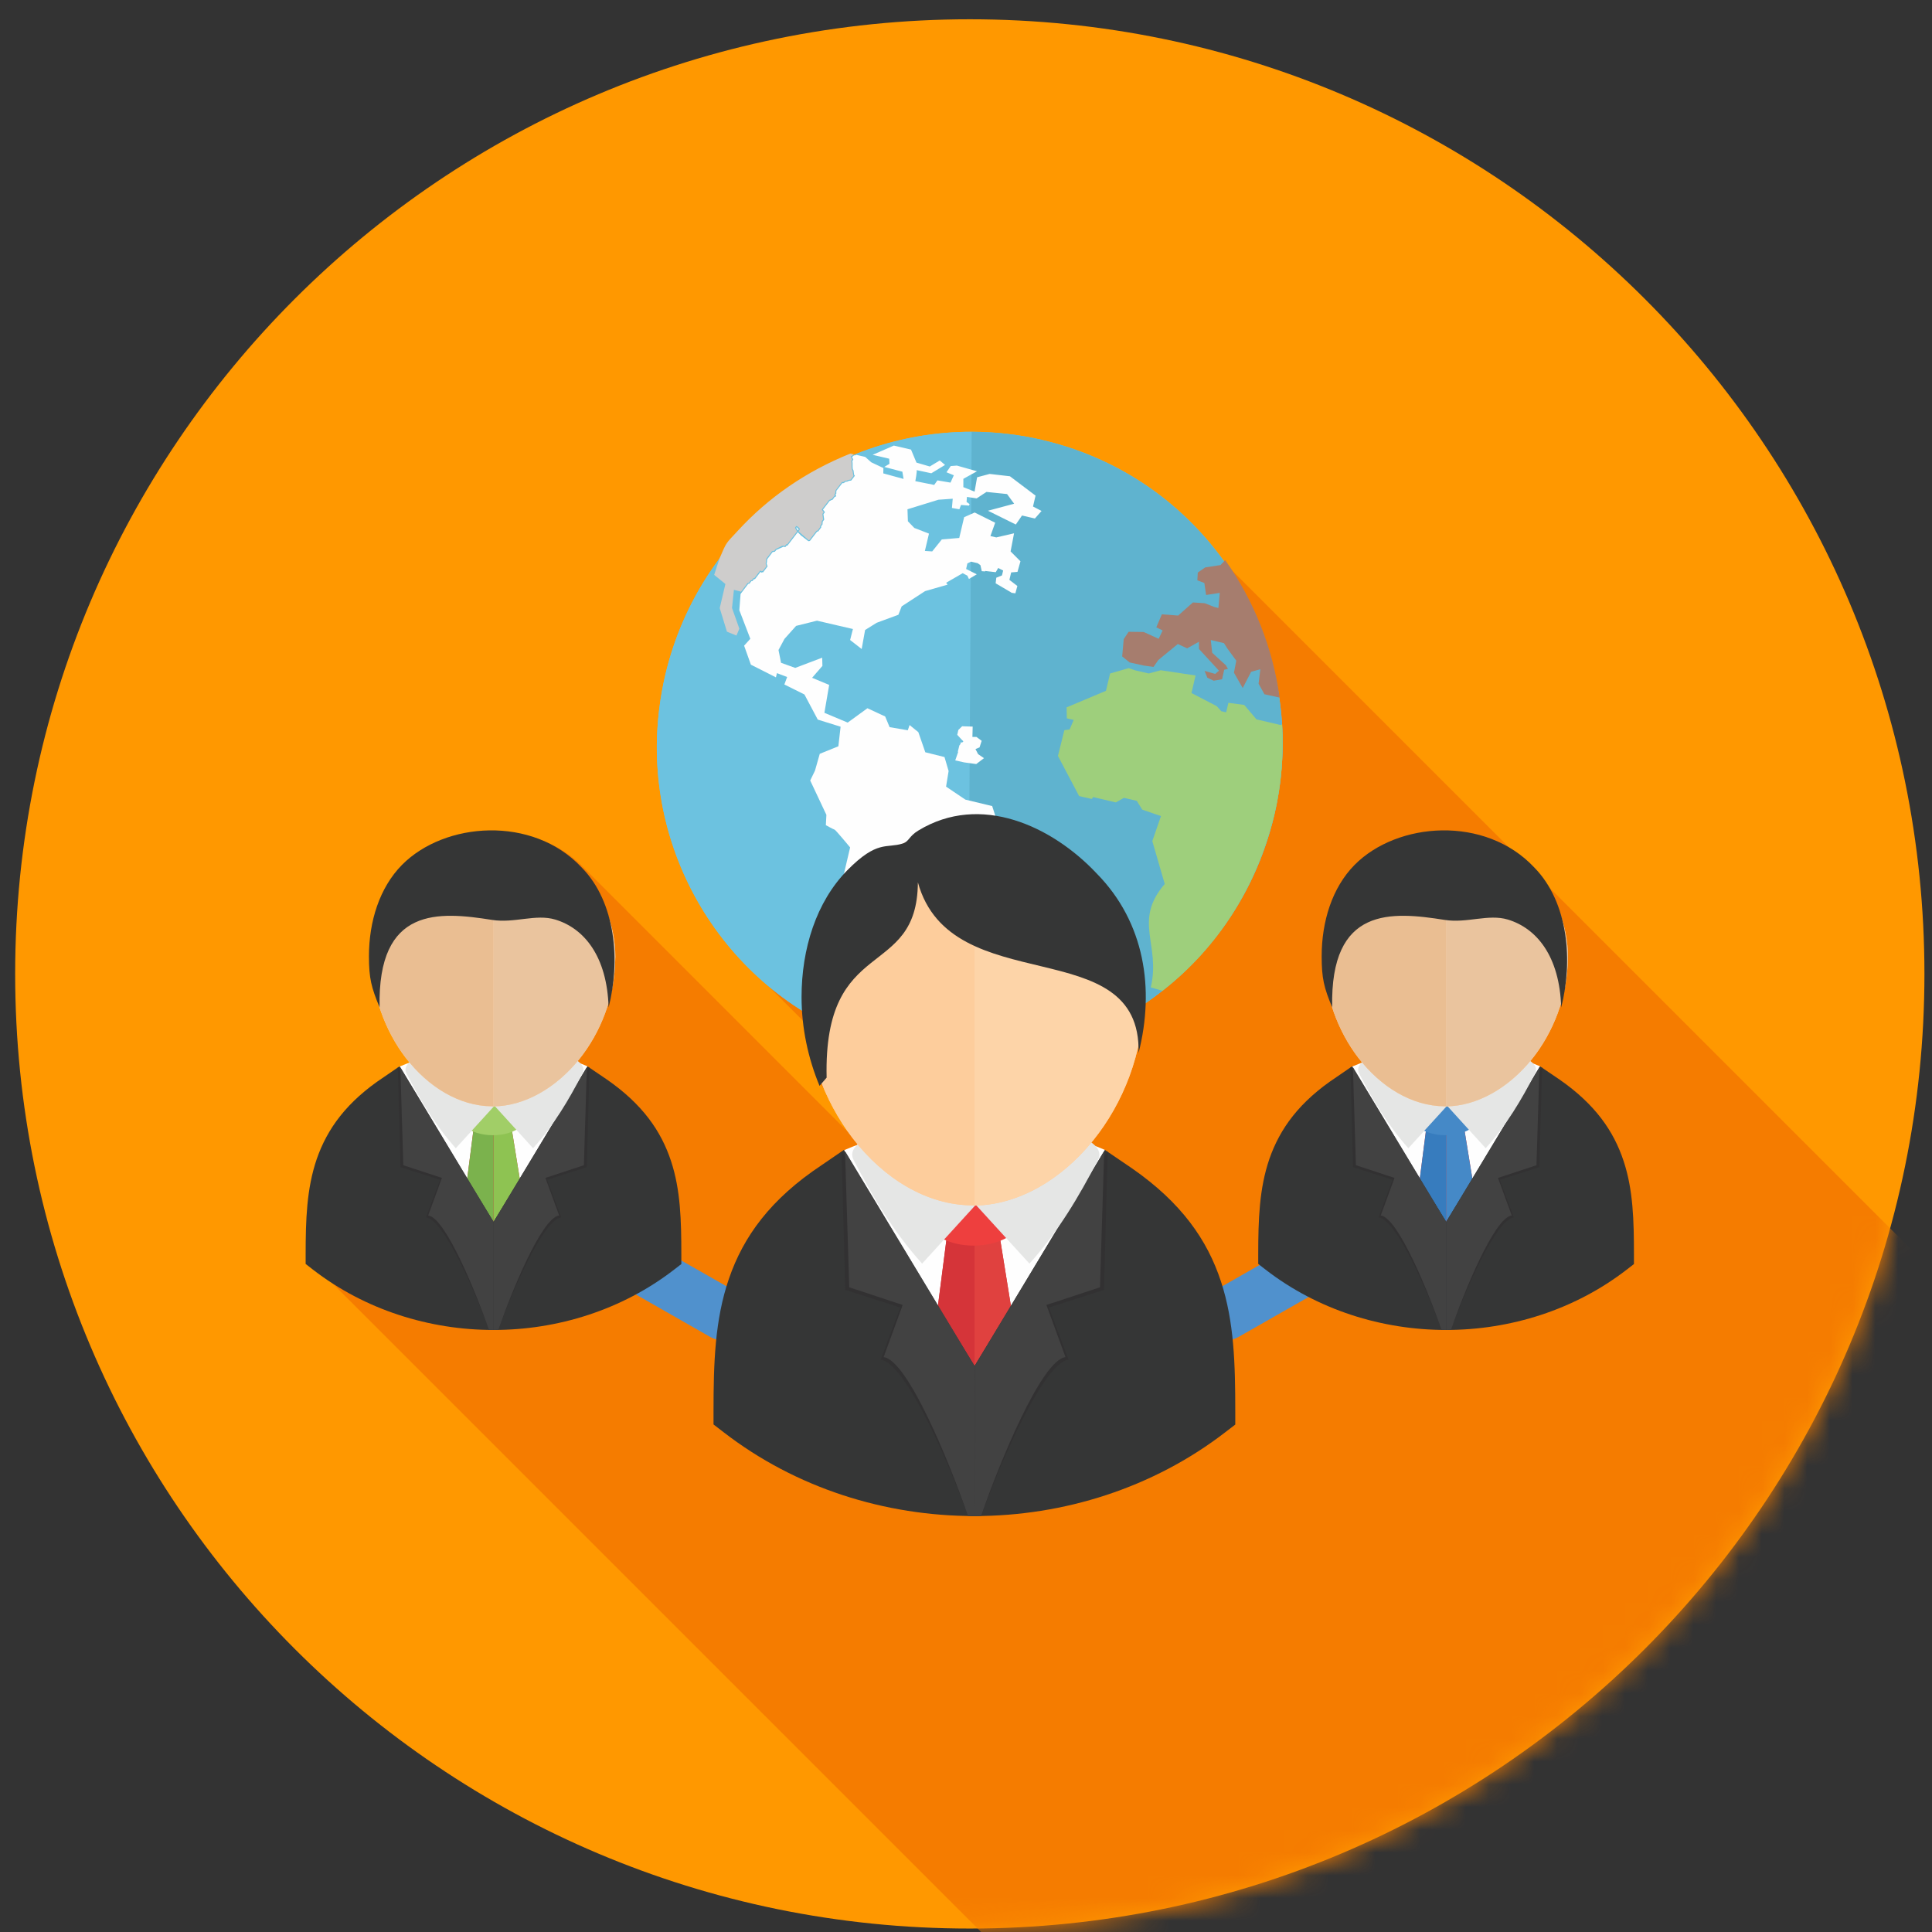 <svg width="85" height="85" viewBox="0 0 85 85" fill="none" xmlns="http://www.w3.org/2000/svg">
<rect x="0" y="0" width="85" height="85" fill="#333333" stroke="none"/>
<path fill-rule="evenodd" clip-rule="evenodd" d="M42.667 0.848C65.863 0.848 84.667 19.652 84.667 42.848C84.667 66.044 65.863 84.848 42.667 84.848C19.471 84.848 0.667 66.044 0.667 42.848C0.667 19.652 19.471 0.848 42.667 0.848Z" fill="#FF9800"/>
<mask id="mask0_48_1746" style="mask-type:luminance" maskUnits="userSpaceOnUse" x="0" y="0" width="85" height="85">
<path d="M42.667 0.848C65.863 0.848 84.667 19.652 84.667 42.848C84.667 66.044 65.863 84.848 42.667 84.848C19.471 84.848 0.667 66.044 0.667 42.848C0.667 19.652 19.471 0.848 42.667 0.848Z" fill="white"/>
</mask>
<g mask="url(#mask0_48_1746)">
<path fill-rule="evenodd" clip-rule="evenodd" d="M98.281 69.164L98.383 69.253L98.603 69.453L98.818 69.659L99.029 69.869L99.235 70.083L99.435 70.301L99.558 70.441L113.911 84.794L113.703 84.586L113.705 84.588L113.911 84.794L113.97 84.855L114.028 84.918L114.085 84.981L114.14 85.046L114.194 85.111L114.246 85.178L114.297 85.245L114.347 85.314L114.396 85.383L114.443 85.454L114.489 85.525L114.533 85.597L114.576 85.67L114.618 85.744L114.659 85.818L114.698 85.893L114.737 85.969L114.774 86.046L114.809 86.124L114.844 86.202L114.877 86.28L114.909 86.36L114.94 86.44L114.969 86.52L114.998 86.601L115.025 86.683L115.051 86.765L115.076 86.848L115.099 86.931L115.122 87.015L115.143 87.099L115.164 87.183L115.19 87.275L115.215 87.368L115.238 87.461L115.26 87.555L115.28 87.65L115.298 87.745L115.315 87.841L115.33 87.937L115.343 88.034L115.355 88.131L115.365 88.229L115.373 88.328L115.379 88.426L115.383 88.526L115.386 88.626L115.387 88.726H115.382L115.382 88.757V88.762L115.381 88.831L115.38 88.901L115.378 88.97L115.375 89.039L115.371 89.108L115.367 89.176L115.362 89.245L115.356 89.314L115.35 89.382L115.343 89.45L115.335 89.518L115.326 89.586L115.317 89.654L115.308 89.722L115.297 89.789L115.286 89.856L115.278 89.924L115.269 89.991L115.259 90.058L115.249 90.124L115.239 90.191L115.227 90.257L115.216 90.323L115.204 90.388L115.191 90.454L115.178 90.519L115.165 90.583L115.151 90.648L115.136 90.712L115.121 90.776L115.106 90.839L115.09 90.902L111.246 87.058L111.202 87.064L111.116 87.074L111.03 87.083L110.943 87.092L110.857 87.1L110.77 87.106L110.682 87.112L110.594 87.116L110.506 87.118L110.418 87.117L110.33 87.115L110.241 87.11L110.152 87.103L110.062 87.093V88.885L116.475 95.297L115.996 94.819L116.053 94.871L116.164 94.976L116.271 95.083L116.375 95.189L116.475 95.297L116.571 95.405L116.664 95.514L116.754 95.624L116.84 95.734L116.923 95.844L117.003 95.956L117.079 96.068L117.153 96.181L117.223 96.295L117.291 96.409L117.355 96.524L117.417 96.64L117.476 96.757L117.533 96.874L117.587 96.992L117.638 97.111L117.686 97.231L117.733 97.351L117.777 97.472L117.818 97.594L117.856 97.713L117.892 97.831L117.925 97.95L117.957 98.07L117.986 98.19L118.014 98.31L118.04 98.431L118.064 98.553L118.086 98.675L118.106 98.798L118.125 98.921L118.143 99.045L118.159 99.169L118.173 99.295L118.187 99.421L118.199 99.547L118.209 99.675L118.219 99.803L118.227 99.931L118.235 100.061L118.241 100.191L118.247 100.323L118.252 100.455L118.256 100.587L118.259 100.721L118.262 100.856L118.264 100.991L118.265 101.127L118.266 101.265L118.267 101.403L118.267 101.542L118.267 101.682L118.267 102.082L117.953 102.324L117.744 102.482L117.532 102.634L117.317 102.782L117.1 102.925L116.88 103.063L116.657 103.197L116.432 103.325L116.204 103.448L115.975 103.567L115.743 103.681L115.509 103.79L115.273 103.894L115.035 103.993L114.796 104.087L114.554 104.176L114.311 104.261L114.067 104.341L113.821 104.415L113.574 104.485L113.325 104.55L113.076 104.61L112.825 104.666L112.573 104.716L112.321 104.762L112.067 104.802L111.813 104.838L111.559 104.869L111.303 104.895L111.048 104.916L110.792 104.932L110.536 104.944L110.279 104.95L110.279 104.95L110.278 104.951H110.277H110.277H110.276H110.275L110.274 104.95L110.274 104.95L110.248 104.951L110.222 104.951L110.197 104.952L110.171 104.952L110.145 104.952L110.12 104.952L110.094 104.952L110.068 104.952L110.063 104.952H110.038L110.013 104.952L109.988 104.952L109.963 104.952L109.938 104.952L109.913 104.951L109.888 104.951L109.863 104.95L109.862 104.951L109.862 104.951L109.861 104.951H109.86L109.86 104.951H109.859L109.858 104.951L109.857 104.95L109.67 104.946L109.482 104.94L109.294 104.93L109.106 104.918L108.919 104.904L108.732 104.886L108.545 104.866L108.358 104.844L108.172 104.819L107.986 104.791L107.8 104.761L107.615 104.728L107.43 104.692L107.246 104.654L107.062 104.613L106.879 104.57L106.697 104.524L106.515 104.475L106.333 104.424L106.153 104.37L105.973 104.313L105.794 104.254L105.616 104.192L105.439 104.128L105.262 104.061L105.087 103.991L104.913 103.919L104.739 103.844L104.567 103.766L104.395 103.686L104.225 103.603L104.056 103.518L101.005 105.256L100.973 105.274L100.94 105.29L100.908 105.305L100.875 105.32L100.841 105.333L100.808 105.345L100.774 105.355L100.74 105.365L100.749 105.459L100.758 105.553L100.766 105.647L100.774 105.742L100.781 105.837L100.788 105.932L100.794 106.027L100.8 106.123L100.806 106.219L100.811 106.315L100.816 106.412L100.82 106.509L100.824 106.606L100.828 106.704L100.831 106.802L100.834 106.9L100.837 106.999L100.84 107.098L100.842 107.197L100.844 107.296L100.846 107.396L100.847 107.497L100.849 107.597L100.85 107.699L100.851 107.8L100.852 107.902L100.852 108.004L100.853 108.106L100.853 108.209L100.853 108.313L100.853 108.416L100.854 108.52L100.853 109.075L100.417 109.412L100.126 109.631L99.832 109.843L99.534 110.048L99.232 110.247L98.926 110.439L98.617 110.624L98.304 110.802L97.988 110.974L97.669 111.138L97.347 111.296L97.022 111.448L96.695 111.592L96.364 111.73L96.031 111.861L95.696 111.985L95.359 112.102L95.019 112.213L94.678 112.317L94.334 112.414L93.989 112.504L93.642 112.588L93.294 112.664L92.945 112.734L92.594 112.798L92.242 112.854L91.889 112.904L91.536 112.947L91.181 112.983L90.826 113.012L90.471 113.035L90.115 113.051L89.759 113.06L89.758 113.06L89.757 113.06H89.756L89.755 113.06H89.754L89.753 113.06L89.752 113.06L89.751 113.06L89.715 113.06L89.68 113.061L89.644 113.061L89.609 113.062L89.573 113.062L89.537 113.062L89.502 113.062L89.466 113.062L89.458 113.062L89.424 113.062L89.389 113.062L89.354 113.062L89.32 113.062L89.285 113.061L89.25 113.061L89.216 113.06L89.181 113.06L89.18 113.06L89.179 113.06L89.178 113.06L89.177 113.06L89.176 113.06H89.175L89.174 113.06H89.173L88.817 113.051L88.46 113.036L88.105 113.013L87.749 112.984L87.394 112.948L87.04 112.905L86.687 112.856L86.335 112.8L85.983 112.736L85.633 112.667L85.285 112.59L84.938 112.506L84.592 112.416L84.248 112.319L83.906 112.215L83.566 112.105L83.228 111.987L82.893 111.863L82.56 111.732L82.229 111.594L81.901 111.45L81.576 111.299L81.253 111.14L80.934 110.976L80.617 110.804L80.304 110.625L79.995 110.44L79.689 110.248L79.386 110.049L79.088 109.843L78.793 109.631L78.502 109.412L78.061 109.072L73.105 104.116L73.058 104.134L72.874 104.2L72.69 104.264L72.504 104.325L72.317 104.383L72.13 104.438L71.942 104.49L71.753 104.54L71.563 104.587L71.373 104.631L71.182 104.672L70.991 104.71L70.799 104.746L70.607 104.778L70.414 104.808L70.221 104.835L70.027 104.86L69.833 104.881L69.639 104.9L69.445 104.915L69.25 104.928L69.056 104.939L68.861 104.946L68.666 104.95L68.665 104.951L68.665 104.951H68.664H68.663H68.662H68.662L68.661 104.951L68.66 104.95L68.635 104.951L68.609 104.951L68.583 104.952L68.558 104.952L68.532 104.952L68.506 104.952L68.481 104.952L68.455 104.952L68.449 104.952H68.424L68.399 104.952L68.374 104.952L68.35 104.952L68.325 104.952L68.3 104.951L68.275 104.951L68.25 104.95L68.249 104.951L68.248 104.951L68.248 104.951L68.247 104.951H68.246H68.245H68.245H68.244L67.987 104.944L67.731 104.933L67.475 104.917L67.219 104.896L66.963 104.87L66.708 104.839L66.454 104.804L66.2 104.763L65.948 104.718L65.695 104.667L65.445 104.612L65.195 104.552L64.946 104.487L64.698 104.417L64.452 104.342L64.207 104.263L63.964 104.178L63.722 104.089L63.482 103.995L63.244 103.895L63.008 103.791L62.774 103.682L62.542 103.569L62.312 103.45L62.084 103.326L61.859 103.198L61.636 103.064L61.415 102.926L61.198 102.783L60.983 102.635L60.77 102.482L60.561 102.324L60.244 102.079L13.655 55.49V55.093L13.655 54.95L13.655 54.809L13.656 54.668L13.658 54.528L13.659 54.389L13.662 54.251C13.662 54.206 13.664 54.16 13.665 54.114L13.668 53.978C13.67 53.933 13.671 53.887 13.673 53.842C13.675 53.797 13.676 53.753 13.678 53.708C13.68 53.663 13.682 53.618 13.684 53.574C13.687 53.529 13.689 53.485 13.692 53.441C13.694 53.397 13.697 53.353 13.7 53.309C13.703 53.265 13.706 53.221 13.709 53.177C13.713 53.133 13.716 53.09 13.72 53.046C13.724 53.003 13.727 52.959 13.732 52.916C13.736 52.873 13.74 52.83 13.745 52.787C13.749 52.744 13.754 52.701 13.759 52.658C13.764 52.615 13.77 52.573 13.775 52.53C13.78 52.487 13.786 52.445 13.792 52.403C13.798 52.36 13.805 52.318 13.811 52.276C13.818 52.234 13.825 52.192 13.832 52.15C13.839 52.108 13.846 52.066 13.854 52.024C13.862 51.983 13.87 51.941 13.878 51.899C13.886 51.858 13.895 51.816 13.904 51.775C13.913 51.733 13.922 51.692 13.931 51.651C13.941 51.61 13.951 51.569 13.961 51.528C13.971 51.487 13.982 51.446 13.992 51.405C14.003 51.364 14.015 51.323 14.026 51.282C14.038 51.242 14.05 51.201 14.062 51.16C14.074 51.12 14.087 51.08 14.1 51.039C14.113 50.999 14.127 50.958 14.14 50.918C14.155 50.877 14.169 50.835 14.184 50.794C14.199 50.753 14.215 50.712 14.231 50.671C14.247 50.63 14.263 50.589 14.28 50.549C14.296 50.508 14.313 50.467 14.331 50.427C14.348 50.387 14.366 50.347 14.385 50.307C14.403 50.267 14.422 50.227 14.441 50.187C14.461 50.147 14.48 50.108 14.501 50.068C14.521 50.029 14.542 49.989 14.563 49.95C14.584 49.911 14.606 49.872 14.628 49.833C14.65 49.794 14.673 49.755 14.696 49.716C14.719 49.678 14.743 49.639 14.767 49.601C14.791 49.562 14.816 49.524 14.841 49.486C14.866 49.448 14.892 49.41 14.918 49.372C14.944 49.334 14.971 49.297 14.998 49.259C15.025 49.221 15.053 49.184 15.082 49.147C15.11 49.109 15.139 49.072 15.168 49.035C15.198 48.998 15.228 48.961 15.259 48.924C15.289 48.888 15.32 48.851 15.352 48.814C15.384 48.778 15.417 48.741 15.45 48.705C15.483 48.669 15.516 48.633 15.55 48.596C15.585 48.56 15.619 48.525 15.655 48.489C15.69 48.453 15.726 48.417 15.763 48.382C15.8 48.346 15.837 48.311 15.875 48.275C15.913 48.24 15.951 48.205 15.991 48.17C16.03 48.135 16.07 48.1 16.11 48.065C16.151 48.03 16.192 47.995 16.234 47.961C16.276 47.926 16.318 47.892 16.362 47.857C16.405 47.823 16.449 47.789 16.493 47.755C16.538 47.721 16.583 47.687 16.629 47.653C16.675 47.619 16.722 47.585 16.77 47.551C16.817 47.518 16.865 47.484 16.914 47.451C16.963 47.417 17.012 47.384 17.063 47.351L17.679 46.93L17.678 46.912L17.689 46.923L17.758 46.876L17.766 46.885V46.883L17.772 46.881L17.779 46.878L17.792 46.873L17.798 46.87L17.817 46.862L17.824 46.859L17.83 46.856L17.837 46.854L17.843 46.851L17.849 46.849L17.856 46.846L17.862 46.843L17.869 46.84L17.875 46.838L17.881 46.835L17.888 46.833L17.894 46.83L17.901 46.827L17.907 46.825L17.913 46.822L17.92 46.819L17.926 46.817L17.933 46.814L17.939 46.812L17.945 46.809L17.952 46.806L17.958 46.804L17.965 46.801L17.971 46.799H17.971L17.978 46.796L17.984 46.794L17.99 46.791L17.997 46.788L18.003 46.786L18.01 46.783L18.016 46.781L18.022 46.778L18.029 46.776L18.035 46.773L18.042 46.77L18.048 46.768L18.054 46.765L18.061 46.763L18.067 46.76L18.074 46.758L18.08 46.755L18.087 46.753L18.093 46.75L18.099 46.748L18.106 46.745L18.112 46.743L18.119 46.74L18.125 46.738L18.138 46.733L18.144 46.73L18.151 46.728L18.163 46.723L18.17 46.721L18.176 46.718L18.189 46.706L18.187 46.703L18.184 46.7L18.182 46.697L18.179 46.694L18.177 46.691L18.174 46.688L18.172 46.685L18.169 46.682L18.167 46.679L18.164 46.675L18.162 46.672L18.157 46.666L18.154 46.663L18.152 46.66L18.149 46.657L18.147 46.654L18.144 46.651L18.142 46.648L18.139 46.645L18.137 46.642L18.134 46.639L18.132 46.636L18.129 46.633L18.127 46.629L18.124 46.626L18.122 46.623L18.119 46.62L18.117 46.617L18.114 46.614L18.112 46.611L18.109 46.608V46.608L18.107 46.605L18.104 46.602L18.102 46.598L18.099 46.595L18.097 46.592L18.095 46.589L18.092 46.586L18.09 46.583L18.087 46.58L18.085 46.577L18.082 46.574L18.08 46.57L18.077 46.567L18.075 46.564L18.072 46.561L18.07 46.558L18.067 46.555L18.065 46.552L18.062 46.548L18.06 46.545L18.058 46.542L18.055 46.539L18.053 46.536L18.05 46.533L18.048 46.53L18.045 46.526L18.043 46.523L18.041 46.52L18.038 46.517L18.036 46.514L18.033 46.511L18.031 46.508C18.015 46.488 18 46.468 17.985 46.447L17.94 46.387L17.896 46.325C17.881 46.305 17.866 46.284 17.852 46.263C17.837 46.243 17.823 46.222 17.808 46.201C17.794 46.18 17.78 46.159 17.766 46.138C17.752 46.116 17.738 46.095 17.724 46.074C17.71 46.052 17.696 46.031 17.682 46.009L17.641 45.944C17.627 45.922 17.614 45.9 17.601 45.878L17.561 45.812C17.548 45.79 17.535 45.767 17.522 45.745C17.509 45.722 17.496 45.7 17.483 45.677L17.445 45.609C17.433 45.587 17.42 45.564 17.408 45.541L17.371 45.472C17.359 45.449 17.347 45.425 17.335 45.402C17.323 45.379 17.312 45.355 17.3 45.332L17.265 45.261C17.254 45.238 17.243 45.214 17.232 45.19C17.22 45.166 17.209 45.142 17.198 45.118C17.187 45.094 17.177 45.071 17.166 45.046C17.155 45.022 17.145 44.998 17.134 44.974C17.124 44.95 17.113 44.925 17.103 44.901C17.093 44.876 17.083 44.852 17.073 44.827C17.063 44.803 17.053 44.778 17.043 44.753L17.014 44.679L16.986 44.604C16.977 44.579 16.968 44.554 16.959 44.529L16.932 44.454L16.906 44.378C16.898 44.352 16.89 44.327 16.881 44.301L16.849 44.222L16.818 44.145L16.788 44.071L16.76 43.999L16.733 43.929L16.707 43.86L16.683 43.793C16.675 43.771 16.668 43.749 16.66 43.728C16.652 43.706 16.645 43.684 16.638 43.663C16.631 43.642 16.624 43.621 16.618 43.6C16.611 43.579 16.605 43.558 16.598 43.537C16.592 43.517 16.586 43.496 16.58 43.476C16.574 43.455 16.569 43.435 16.563 43.414C16.558 43.394 16.552 43.373 16.547 43.353C16.542 43.333 16.537 43.312 16.533 43.292C16.528 43.272 16.523 43.251 16.519 43.231C16.515 43.21 16.51 43.19 16.506 43.169C16.502 43.148 16.498 43.128 16.495 43.107C16.491 43.086 16.487 43.065 16.484 43.044C16.48 43.023 16.477 43.002 16.474 42.981C16.471 42.959 16.468 42.938 16.465 42.916C16.463 42.894 16.46 42.872 16.457 42.85C16.455 42.828 16.453 42.805 16.451 42.783C16.448 42.76 16.446 42.737 16.444 42.714C16.442 42.69 16.441 42.667 16.439 42.643C16.437 42.619 16.436 42.594 16.434 42.57C16.433 42.545 16.432 42.52 16.431 42.495C16.43 42.469 16.429 42.443 16.428 42.417L16.425 42.337L16.424 42.254L16.423 42.168L16.423 42.079C16.423 42.032 16.423 41.985 16.424 41.938C16.425 41.891 16.426 41.843 16.428 41.797C16.43 41.75 16.432 41.703 16.435 41.656C16.437 41.609 16.441 41.562 16.444 41.515C16.448 41.469 16.452 41.422 16.456 41.376C16.461 41.329 16.466 41.282 16.471 41.236C16.477 41.19 16.483 41.144 16.489 41.098C16.496 41.051 16.503 41.006 16.51 40.96C16.517 40.914 16.525 40.868 16.533 40.823C16.541 40.777 16.55 40.732 16.559 40.687C16.568 40.642 16.578 40.597 16.588 40.552C16.598 40.507 16.609 40.462 16.62 40.418C16.631 40.374 16.642 40.329 16.654 40.285C16.666 40.241 16.679 40.197 16.692 40.154C16.705 40.11 16.718 40.067 16.732 40.024C16.746 39.981 16.76 39.938 16.775 39.895C16.79 39.852 16.805 39.81 16.821 39.768C16.837 39.726 16.853 39.684 16.87 39.642C16.887 39.601 16.904 39.559 16.922 39.519C16.939 39.477 16.958 39.437 16.976 39.396C16.995 39.356 17.014 39.316 17.034 39.276C17.054 39.236 17.074 39.197 17.095 39.158C17.115 39.119 17.136 39.08 17.158 39.041C17.18 39.003 17.202 38.965 17.224 38.927C17.247 38.889 17.27 38.852 17.294 38.815C17.317 38.778 17.342 38.741 17.366 38.705C17.391 38.669 17.416 38.633 17.442 38.598C17.467 38.562 17.493 38.527 17.52 38.493C17.547 38.458 17.574 38.424 17.601 38.39C17.629 38.356 17.657 38.323 17.686 38.29C17.714 38.257 17.743 38.225 17.773 38.193C17.803 38.161 17.833 38.129 17.863 38.098C17.921 38.04 17.98 37.983 18.041 37.928L18.044 37.926L18.05 37.921C18.109 37.868 18.169 37.817 18.232 37.767L18.235 37.764L18.243 37.758C18.305 37.709 18.367 37.662 18.431 37.616L18.437 37.611L18.448 37.604C18.511 37.559 18.575 37.516 18.641 37.474L18.648 37.469L18.66 37.461C18.725 37.42 18.791 37.38 18.858 37.342L18.868 37.336L18.883 37.328C18.949 37.291 19.016 37.255 19.084 37.22L19.096 37.214L19.112 37.206C19.18 37.172 19.249 37.139 19.319 37.108L19.332 37.102L19.347 37.096C19.417 37.064 19.488 37.035 19.561 37.006L19.575 37L19.589 36.995C19.661 36.967 19.734 36.941 19.808 36.916L19.823 36.91L19.837 36.906C19.912 36.88 19.987 36.857 20.063 36.835L20.078 36.83L20.089 36.827C20.166 36.805 20.242 36.785 20.32 36.766L20.337 36.762L20.348 36.759C20.427 36.74 20.506 36.723 20.585 36.708L20.6 36.704L20.609 36.703C20.691 36.687 20.773 36.673 20.855 36.661L20.867 36.659L20.873 36.658C20.958 36.645 21.043 36.635 21.128 36.626L21.137 36.625L21.141 36.624C21.228 36.615 21.316 36.608 21.404 36.603L21.409 36.602L21.41 36.602C21.5 36.597 21.591 36.594 21.681 36.592L21.682 36.592H21.684C21.774 36.591 21.863 36.592 21.953 36.594H21.956L21.964 36.594C22.05 36.597 22.137 36.602 22.224 36.608L22.23 36.608L22.244 36.61C22.327 36.616 22.411 36.624 22.495 36.634L22.504 36.635L22.521 36.638C22.602 36.648 22.683 36.659 22.765 36.673L22.777 36.675L22.794 36.678C22.875 36.692 22.955 36.707 23.035 36.725L23.047 36.727L23.064 36.731C23.143 36.749 23.222 36.768 23.3 36.789L23.316 36.793L23.333 36.798C23.411 36.819 23.489 36.842 23.566 36.867L23.58 36.871L23.595 36.877C23.672 36.902 23.749 36.929 23.825 36.958L23.841 36.964L23.855 36.969C23.931 36.998 24.007 37.03 24.082 37.063L24.098 37.069L24.11 37.075C24.186 37.109 24.26 37.144 24.334 37.182L24.349 37.189L24.359 37.194C24.433 37.232 24.507 37.272 24.579 37.314L24.594 37.322L24.603 37.328C24.677 37.371 24.749 37.416 24.821 37.462L24.833 37.47L24.839 37.474C24.912 37.522 24.984 37.572 25.054 37.624L25.064 37.632L25.069 37.635C25.142 37.689 25.213 37.745 25.283 37.804L25.288 37.808L25.29 37.81C25.362 37.87 25.433 37.934 25.503 37.999C25.571 38.063 25.637 38.13 25.702 38.198L37.698 50.194L37.697 50.193L37.694 50.189L37.69 50.185L37.687 50.181L37.683 50.176L37.68 50.172L37.677 50.168L37.673 50.163L37.666 50.155L37.663 50.15L37.659 50.146L37.656 50.142L37.652 50.137L37.649 50.133L37.646 50.129L37.642 50.124L37.639 50.12L37.635 50.116L37.632 50.111L37.629 50.107L37.625 50.103L37.622 50.099L37.618 50.094L37.615 50.09L37.611 50.086L37.608 50.081L37.605 50.077L37.601 50.072L37.598 50.068L37.594 50.064L37.587 50.055L37.584 50.051L37.581 50.046L37.577 50.042L37.574 50.038L37.571 50.033L37.567 50.029L37.564 50.024L37.56 50.02L37.557 50.016L37.554 50.011L37.55 50.007L37.5 49.94L37.45 49.873L37.4 49.806C37.384 49.783 37.367 49.76 37.351 49.737L37.302 49.669L37.254 49.599L37.206 49.529L37.159 49.459L37.113 49.388L37.067 49.316L37.021 49.244L36.976 49.171L36.932 49.098L36.888 49.024C36.873 49 36.859 48.975 36.844 48.95L36.801 48.875L36.759 48.8L36.718 48.724L36.676 48.648L36.636 48.572L36.596 48.494L36.557 48.417L36.518 48.339C36.505 48.313 36.492 48.286 36.48 48.26L36.442 48.181L36.405 48.102L36.369 48.022L36.345 47.969L36.102 47.726C36.089 47.694 36.076 47.662 36.063 47.63C36.05 47.598 36.037 47.566 36.025 47.533C36.012 47.501 35.999 47.468 35.987 47.436C35.975 47.404 35.963 47.371 35.951 47.338C35.939 47.306 35.927 47.273 35.915 47.24C35.903 47.207 35.892 47.174 35.88 47.141C35.869 47.108 35.858 47.075 35.847 47.042C35.836 47.009 35.825 46.976 35.814 46.943C35.803 46.909 35.793 46.876 35.782 46.843C35.772 46.809 35.761 46.776 35.751 46.742C35.741 46.709 35.731 46.675 35.721 46.641C35.712 46.608 35.702 46.574 35.693 46.54C35.683 46.506 35.674 46.472 35.665 46.438C35.656 46.404 35.647 46.37 35.638 46.336C35.629 46.302 35.62 46.268 35.612 46.234C35.603 46.2 35.595 46.166 35.587 46.131C35.579 46.097 35.571 46.063 35.563 46.028C35.555 45.994 35.548 45.959 35.54 45.925C35.533 45.89 35.526 45.856 35.519 45.821C35.512 45.787 35.505 45.752 35.498 45.717C35.491 45.682 35.485 45.648 35.478 45.613C35.472 45.578 35.466 45.543 35.46 45.508C35.454 45.473 35.448 45.438 35.442 45.403C35.437 45.368 35.431 45.333 35.426 45.298C35.421 45.263 35.416 45.228 35.411 45.193C35.406 45.157 35.401 45.122 35.397 45.087C35.392 45.052 35.388 45.017 35.384 44.981L35.381 44.961L33.288 42.867C33.188 42.773 33.09 42.678 32.993 42.581L32.98 42.569L32.967 42.555C32.872 42.461 32.779 42.365 32.688 42.268L32.682 42.261L32.679 42.258C32.586 42.159 32.494 42.058 32.404 41.956L32.394 41.945L32.383 41.932C32.295 41.832 32.209 41.731 32.125 41.63L32.117 41.62L32.113 41.615C32.026 41.511 31.942 41.405 31.858 41.298L31.85 41.287L31.839 41.273C31.759 41.169 31.68 41.064 31.603 40.959L31.594 40.946L31.588 40.938C31.509 40.828 31.431 40.717 31.355 40.605L31.349 40.597L31.341 40.585C31.267 40.476 31.195 40.367 31.125 40.256L31.115 40.241L31.108 40.23C31.035 40.116 30.965 40.001 30.896 39.884L30.892 39.878L30.885 39.865C30.818 39.752 30.753 39.638 30.69 39.523L30.681 39.507L30.673 39.494C30.608 39.375 30.544 39.255 30.483 39.134L30.481 39.13L30.477 39.122C30.416 39.004 30.358 38.884 30.301 38.764L30.293 38.747L30.286 38.731C30.228 38.609 30.172 38.486 30.119 38.362L30.117 38.358H30.117L30.115 38.354C30.061 38.23 30.01 38.105 29.96 37.979L29.953 37.964L29.947 37.946C29.897 37.822 29.85 37.697 29.805 37.571L29.802 37.563L29.8 37.559C29.754 37.432 29.71 37.303 29.668 37.174L29.663 37.158L29.656 37.138C29.616 37.013 29.577 36.887 29.54 36.76L29.536 36.748L29.534 36.74C29.496 36.609 29.46 36.477 29.426 36.344L29.423 36.333L29.419 36.317C29.386 36.189 29.355 36.061 29.327 35.932L29.322 35.914L29.32 35.902C29.29 35.768 29.262 35.634 29.237 35.5L29.235 35.49L29.232 35.476C29.208 35.345 29.185 35.214 29.164 35.082L29.161 35.064L29.159 35.05C29.138 34.914 29.119 34.777 29.101 34.639L29.101 34.633L29.099 34.623C29.083 34.488 29.069 34.353 29.056 34.218L29.054 34.2L29.053 34.185C29.04 34.047 29.03 33.908 29.022 33.768L29.021 33.764L29.021 33.755C29.013 33.618 29.007 33.48 29.003 33.343L29.003 33.325L29.003 33.309C28.999 33.167 28.997 33.026 28.998 32.884L28.999 32.788C29 32.757 29 32.725 29.001 32.693L29.003 32.597L29.006 32.502L29.01 32.406L29.014 32.31L29.019 32.214C29.021 32.182 29.023 32.15 29.025 32.118L29.031 32.022L29.038 31.926L29.046 31.83L29.055 31.734L29.064 31.638L29.073 31.541L29.084 31.445L29.095 31.349C29.099 31.316 29.103 31.284 29.107 31.252L29.12 31.156L29.133 31.059L29.147 30.962L29.162 30.866L29.177 30.769L29.194 30.672C29.199 30.64 29.205 30.608 29.21 30.576L29.228 30.479L29.246 30.382L29.265 30.285L29.285 30.189L29.306 30.092L29.327 29.995L29.349 29.898L29.371 29.801C29.385 29.742 29.4 29.683 29.415 29.625C29.429 29.566 29.444 29.508 29.46 29.449C29.475 29.391 29.491 29.333 29.507 29.275C29.523 29.217 29.54 29.16 29.557 29.102C29.573 29.044 29.591 28.987 29.608 28.93C29.626 28.873 29.644 28.816 29.662 28.759C29.68 28.702 29.699 28.646 29.718 28.589C29.737 28.533 29.756 28.477 29.776 28.421C29.795 28.365 29.815 28.309 29.835 28.253C29.856 28.198 29.876 28.142 29.897 28.087C29.918 28.032 29.94 27.977 29.961 27.922C29.983 27.867 30.005 27.813 30.027 27.758C30.049 27.704 30.072 27.649 30.095 27.595C30.118 27.541 30.141 27.488 30.165 27.434C30.188 27.38 30.212 27.327 30.236 27.274C30.261 27.22 30.285 27.167 30.31 27.115C30.335 27.062 30.36 27.009 30.386 26.957C30.411 26.904 30.437 26.852 30.463 26.8C30.489 26.748 30.515 26.697 30.542 26.645C30.569 26.593 30.596 26.542 30.623 26.491C30.651 26.44 30.678 26.389 30.706 26.338C30.734 26.288 30.762 26.237 30.791 26.187C30.82 26.137 30.848 26.087 30.878 26.037C30.907 25.987 30.936 25.937 30.966 25.888C30.995 25.839 31.026 25.79 31.056 25.741C31.086 25.692 31.117 25.643 31.148 25.595C31.178 25.546 31.21 25.498 31.241 25.45C31.273 25.402 31.304 25.354 31.336 25.306C31.368 25.259 31.401 25.212 31.433 25.165C31.466 25.117 31.498 25.07 31.532 25.024C31.565 24.977 31.598 24.931 31.632 24.885C31.666 24.838 31.7 24.793 31.734 24.747L31.749 24.711L31.764 24.677L31.778 24.645L31.791 24.613L31.841 24.498C31.857 24.462 31.871 24.43 31.885 24.399C31.898 24.369 31.911 24.341 31.923 24.315C31.936 24.288 31.947 24.264 31.959 24.242C31.97 24.219 31.981 24.198 31.992 24.178C32.003 24.158 32.014 24.139 32.025 24.121C32.036 24.103 32.048 24.086 32.059 24.069C32.071 24.052 32.083 24.035 32.096 24.018C32.109 24.002 32.123 23.985 32.137 23.967C32.152 23.95 32.167 23.932 32.184 23.914C32.2 23.895 32.218 23.875 32.237 23.855L32.3 23.788L32.317 23.77L32.334 23.751L32.353 23.731L32.372 23.711L32.392 23.69L32.412 23.668L32.456 23.622L32.553 23.517C32.593 23.474 32.634 23.43 32.675 23.387C32.716 23.343 32.758 23.3 32.799 23.258C32.841 23.215 32.883 23.172 32.926 23.13C32.968 23.087 33.011 23.046 33.054 23.004C33.097 22.962 33.141 22.92 33.184 22.879C33.228 22.837 33.272 22.797 33.317 22.756C33.361 22.715 33.406 22.674 33.451 22.634C33.496 22.594 33.541 22.554 33.587 22.514C33.633 22.474 33.679 22.435 33.725 22.396C33.772 22.356 33.819 22.317 33.866 22.279C33.913 22.24 33.96 22.202 34.008 22.164C34.056 22.126 34.104 22.088 34.152 22.05C34.201 22.013 34.249 21.976 34.299 21.939C34.348 21.901 34.397 21.865 34.447 21.828C34.496 21.792 34.547 21.756 34.597 21.72C34.647 21.684 34.698 21.649 34.749 21.614C34.8 21.579 34.852 21.544 34.903 21.509C34.955 21.474 35.007 21.44 35.059 21.406C35.112 21.372 35.164 21.339 35.217 21.305C35.27 21.272 35.324 21.239 35.377 21.206C35.431 21.173 35.485 21.141 35.539 21.109C35.594 21.077 35.648 21.045 35.703 21.014C35.758 20.982 35.813 20.951 35.869 20.92C35.925 20.889 35.981 20.859 36.037 20.829C36.093 20.799 36.15 20.769 36.207 20.739C36.264 20.71 36.321 20.681 36.378 20.652C36.436 20.623 36.494 20.595 36.552 20.567C36.61 20.538 36.669 20.511 36.727 20.483C36.786 20.456 36.846 20.429 36.905 20.402C36.965 20.375 37.024 20.349 37.084 20.323C37.145 20.297 37.205 20.271 37.266 20.246C37.327 20.221 37.388 20.196 37.449 20.171L37.608 20.206L37.621 20.22L37.685 20.194C37.736 20.174 37.788 20.154 37.839 20.134C37.891 20.114 37.942 20.095 37.994 20.075C38.046 20.056 38.098 20.037 38.15 20.019C38.202 20 38.254 19.982 38.306 19.964C38.358 19.946 38.411 19.928 38.463 19.911C38.516 19.894 38.569 19.877 38.621 19.86C38.674 19.843 38.727 19.827 38.78 19.811C38.833 19.795 38.886 19.779 38.939 19.764C38.992 19.748 39.046 19.733 39.099 19.718C39.153 19.704 39.206 19.689 39.26 19.675C39.313 19.661 39.367 19.647 39.421 19.634C39.475 19.62 39.529 19.607 39.583 19.594C39.637 19.581 39.691 19.569 39.745 19.556C39.799 19.544 39.854 19.532 39.908 19.521C39.962 19.509 40.017 19.498 40.072 19.487C40.126 19.476 40.181 19.465 40.236 19.455C40.29 19.445 40.345 19.435 40.4 19.426C40.455 19.416 40.51 19.407 40.565 19.398C40.62 19.389 40.676 19.38 40.731 19.372C40.786 19.364 40.842 19.356 40.897 19.348C40.953 19.341 41.008 19.334 41.064 19.327C41.119 19.32 41.175 19.313 41.231 19.307C41.286 19.301 41.342 19.295 41.398 19.29C41.454 19.284 41.51 19.279 41.566 19.274C41.622 19.269 41.678 19.265 41.734 19.261C41.79 19.256 41.847 19.253 41.903 19.249C41.959 19.246 42.016 19.243 42.072 19.24C42.128 19.237 42.185 19.235 42.241 19.233C42.298 19.231 42.354 19.229 42.411 19.227C42.468 19.226 42.524 19.225 42.581 19.225C42.638 19.224 42.694 19.224 42.751 19.224H42.752H42.753L42.753 19.224H42.754H42.755H42.755H42.756H42.757H42.757H42.758H42.759H42.759H42.76H42.761H42.761H42.762H42.763L42.763 19.224H42.764H42.765H42.765L42.766 19.224H42.767H42.767L42.768 19.224H42.769L42.769 19.224H42.77L42.771 19.224L42.771 19.224H42.772L42.773 19.224L42.867 19.225L42.962 19.226L43.056 19.228L43.151 19.23C43.183 19.231 43.214 19.232 43.246 19.233L43.341 19.237L43.436 19.242L43.531 19.247L43.626 19.253L43.721 19.26L43.816 19.267L43.911 19.275L44.007 19.283L44.102 19.293L44.197 19.303L44.293 19.313L44.389 19.325L44.484 19.337L44.58 19.349L44.675 19.363L44.771 19.377L44.867 19.392L44.962 19.407L45.058 19.423L45.154 19.44L45.249 19.458L45.345 19.476L45.441 19.495L45.537 19.515L45.633 19.535C45.664 19.542 45.696 19.549 45.728 19.556L45.824 19.578L45.872 19.59C45.973 19.613 46.072 19.638 46.172 19.664L46.182 19.666L46.196 19.67C46.289 19.695 46.382 19.72 46.474 19.746L46.488 19.75L46.5 19.753C46.594 19.78 46.688 19.808 46.782 19.837L46.79 19.839L46.794 19.841C46.891 19.871 46.987 19.902 47.083 19.934L47.089 19.936L47.1 19.939C47.192 19.97 47.284 20.002 47.374 20.035L47.384 20.038L47.395 20.042C47.485 20.075 47.575 20.108 47.664 20.143L47.676 20.147L47.683 20.15C47.777 20.186 47.871 20.224 47.964 20.262C48.055 20.3 48.147 20.339 48.237 20.379L48.248 20.383L48.263 20.39C48.347 20.427 48.431 20.465 48.515 20.504L48.528 20.51L48.539 20.515C48.624 20.555 48.709 20.596 48.793 20.638L48.804 20.643L48.81 20.646C48.897 20.689 48.984 20.734 49.071 20.779L49.077 20.782L49.088 20.788C49.171 20.832 49.254 20.876 49.336 20.922L49.345 20.927L49.355 20.932C49.437 20.977 49.518 21.024 49.599 21.071L49.609 21.077L49.617 21.081C49.701 21.131 49.786 21.181 49.869 21.232C49.952 21.283 50.034 21.334 50.115 21.387L50.125 21.393L50.14 21.403C50.215 21.451 50.289 21.501 50.363 21.551L50.377 21.559L50.388 21.567C50.466 21.62 50.543 21.673 50.619 21.727L50.624 21.731L50.627 21.733C50.706 21.789 50.785 21.846 50.862 21.904L50.867 21.908L50.876 21.915C50.95 21.969 51.022 22.025 51.094 22.081L51.106 22.089L51.118 22.099C51.189 22.155 51.26 22.211 51.33 22.268L51.34 22.276L51.346 22.282C51.421 22.343 51.495 22.405 51.569 22.468C51.642 22.53 51.715 22.594 51.787 22.658L51.794 22.664L51.804 22.673C51.871 22.733 51.938 22.794 52.003 22.855L52.014 22.865L52.023 22.874C52.09 22.936 52.156 22.998 52.221 23.062L52.229 23.07L52.234 23.075C52.303 23.142 52.371 23.21 52.438 23.278L52.44 23.28L52.443 23.283C52.508 23.35 52.573 23.417 52.637 23.485L52.646 23.494L52.656 23.505C52.716 23.57 52.776 23.635 52.836 23.701L52.847 23.713L52.854 23.721C52.917 23.791 52.98 23.863 53.042 23.935L66.999 37.892C67.039 37.927 67.078 37.963 67.116 37.999C67.186 38.065 67.255 38.134 67.322 38.205L98.281 69.164L98.281 69.164Z" fill="#F57C00"/>
</g>
<path fill-rule="evenodd" clip-rule="evenodd" d="M45.897 19.369C45.877 19.364 45.862 19.359 45.848 19.355C44.809 19.113 43.77 18.997 42.746 18.997H42.738C36.475 18.995 30.787 23.304 29.274 29.678C29.03 30.72 28.908 31.762 28.898 32.789C28.859 39.063 33.129 44.736 39.486 46.213C39.5 46.213 39.515 46.218 39.529 46.223C46.911 47.905 54.298 43.289 56.055 35.889C57.806 28.49 53.259 21.105 45.897 19.369Z" fill="#6CC2E0"/>
<path fill-rule="evenodd" clip-rule="evenodd" d="M42.75 18.998C36.485 18.988 30.786 23.302 29.274 29.679C29.03 30.72 28.908 31.762 28.898 32.789C28.859 39.063 33.128 44.736 39.486 46.213C39.5 46.213 39.515 46.218 39.534 46.223C40.554 46.453 41.574 46.566 42.579 46.57L42.75 18.998Z" fill="#6CC2E0"/>
<path fill-rule="evenodd" clip-rule="evenodd" d="M45.897 19.369C45.877 19.364 45.863 19.36 45.848 19.355C44.818 19.115 43.789 19.003 42.774 18.998C42.764 18.998 42.76 18.998 42.75 18.998L42.579 46.57C48.849 46.575 54.542 42.267 56.055 35.89C57.806 28.49 53.259 21.105 45.897 19.369Z" fill="#5FB3CF"/>
<path fill-rule="evenodd" clip-rule="evenodd" d="M56.299 30.691C55.996 28.49 55.162 26.417 53.903 24.641L53.698 24.861L53.025 24.964L52.698 25.189L52.678 25.531L52.986 25.649L53.064 26.177L53.664 26.084L53.605 26.749L53.44 26.71L53.001 26.539L52.483 26.505L51.834 27.082L51.117 27.028L50.873 27.6L51.151 27.737L50.976 28.104L50.317 27.805L49.654 27.796L49.439 28.119L49.371 28.881L49.702 29.145L50.322 29.282L50.751 29.341L50.961 29.038L51.82 28.334L52.23 28.524L52.747 28.236L52.752 28.554L53.63 29.508L53.464 29.649L52.996 29.517L53.118 29.816L53.396 29.948L53.767 29.884L53.859 29.468L54.025 29.429L53.937 29.273L53.332 28.72L53.269 28.158L53.849 28.294L53.991 28.52L54.391 29.067L54.289 29.595L54.674 30.27L55.045 29.556L55.45 29.444L55.372 30.08L55.63 30.544L56.299 30.691Z" fill="#A67D6E"/>
<path fill-rule="evenodd" clip-rule="evenodd" d="M51.141 43.592C53.561 41.719 55.318 39.005 56.079 35.792C56.391 34.481 56.479 33.141 56.411 31.865L56.347 31.899L55.279 31.649L54.742 31.014L54.044 30.921L53.947 31.341L53.727 31.288L53.532 31.067L52.42 30.491L52.6 29.718L51.068 29.488L50.541 29.63L49.946 29.493L49.658 29.395L48.839 29.63L48.658 30.393L46.926 31.121L46.936 31.605L47.238 31.674L47.058 32.094L46.828 32.124L46.545 33.258L47.477 35.024L48.038 35.151L48.092 35.068L49.092 35.303L49.448 35.102L50.014 35.234L50.253 35.62L51.078 35.904L50.697 37.005L51.244 38.892C49.834 40.526 51.078 41.553 50.629 43.44L51.141 43.592Z" fill="#9ECF7C"/>
<path fill-rule="evenodd" clip-rule="evenodd" d="M35.099 23.341L35.031 23.223L35.051 23.194L35.139 23.292L35.099 23.341Z" fill="#FEFEFE"/>
<path fill-rule="evenodd" clip-rule="evenodd" d="M37.485 20.103L37.539 20.21C37.544 20.22 37.539 20.23 37.534 20.235L37.5 20.284L37.51 20.372V20.543L37.519 20.636C37.529 20.651 37.554 20.7 37.554 20.709L37.578 20.895C37.593 20.905 37.622 20.92 37.602 20.944L37.456 21.135C37.451 21.14 37.446 21.14 37.441 21.145L37.349 21.154C37.334 21.159 37.285 21.189 37.276 21.189L37.188 21.198C37.183 21.208 37.173 21.223 37.163 21.228L37.095 21.262C37.08 21.267 37.071 21.242 37.061 21.252L36.802 21.585L36.792 21.653C36.792 21.668 36.802 21.702 36.792 21.717L36.758 21.761L36.788 21.815C36.792 21.829 36.783 21.844 36.768 21.849L36.729 21.854L36.632 21.986C36.622 21.996 36.593 21.996 36.578 21.996C36.568 22.005 36.558 22.025 36.548 22.025L36.509 22.03L36.207 22.421L36.285 22.519C36.29 22.529 36.29 22.538 36.285 22.548L36.227 22.621L36.261 22.856C36.261 22.861 36.261 22.866 36.256 22.871L36.197 22.949L36.187 23.067C36.187 23.071 36.187 23.076 36.183 23.081L36.124 23.154C36.129 23.169 36.134 23.199 36.129 23.208L36.002 23.375C35.992 23.389 35.963 23.389 35.949 23.389L35.636 23.795C35.627 23.805 35.568 23.815 35.558 23.805L35.256 23.57C35.256 23.57 35.256 23.57 35.251 23.57L35.099 23.414L34.651 23.996C34.641 24.015 34.626 24.006 34.612 23.996L34.563 24.059C34.558 24.064 34.548 24.069 34.538 24.069L34.47 24.054L34.158 24.191L34.094 24.27C34.094 24.274 34.09 24.274 34.08 24.274L33.992 24.289L33.753 24.607L33.743 24.724L33.729 24.798L33.767 24.91C33.773 24.915 33.767 24.925 33.763 24.93L33.577 25.174C33.563 25.194 33.548 25.184 33.533 25.174C33.524 25.184 33.514 25.199 33.494 25.189L33.46 25.16L33.221 25.473C33.211 25.483 33.182 25.483 33.168 25.483L33.109 25.561C33.099 25.57 33.07 25.57 33.055 25.57L32.977 25.673C32.967 25.688 32.933 25.688 32.919 25.688L32.582 26.133L32.528 26.847L33.011 28.104L32.738 28.407L33.036 29.243L34.138 29.801L34.182 29.615L34.631 29.786L34.509 30.114L35.392 30.554L35.978 31.659L36.983 31.972L36.885 32.833L36.066 33.165L35.856 33.904L35.646 34.339L36.358 35.85L36.334 36.305C36.334 36.305 36.675 36.491 36.719 36.501C36.763 36.511 37.402 37.283 37.402 37.283L36.861 39.587L37.12 39.728L36.675 40.746L36.998 41.479L36.661 42.516L37.022 43.748L37.651 44.629L38.442 44.829L38.583 44.59L38.115 43.959L38.208 43.719L38.383 43.44L38.476 43.142L38.086 43.039L37.944 42.736L38.349 42.497L38.451 42.267L38.11 42.076L38.183 41.856L38.725 41.9L39.613 41.699L39.998 41.269L41.086 40.389L41.096 39.504L41.457 39.117L42.218 39.323L42.833 39.029L43.384 37.45L44.13 36.853L44.345 36.403L43.862 36.114L43.652 35.464L42.472 35.18L41.623 34.608L41.735 33.923L41.554 33.307L40.71 33.097L40.403 32.212L40.018 31.899L39.94 32.129L39.139 31.992L38.944 31.522L38.163 31.16L37.295 31.791L36.27 31.361L36.48 30.133L35.729 29.82L36.183 29.297L36.173 28.935L34.987 29.385L34.363 29.16L34.251 28.598L34.514 28.108L35.026 27.536L35.944 27.307L37.525 27.674L37.402 28.158L37.91 28.554L38.061 27.717L38.569 27.4L39.525 27.047L39.671 26.676L40.701 26.006L41.691 25.722L41.627 25.639L42.355 25.218L42.56 25.326L42.628 25.473L42.974 25.267L42.506 25.033L42.56 24.788L42.721 24.71L43.013 24.778L43.135 24.866L43.194 25.13L43.34 25.14L43.345 25.12L43.809 25.174L43.916 24.989L44.135 25.101L44.082 25.316L43.828 25.419H43.833L43.804 25.663L44.496 26.07V26.079L44.672 26.104L44.76 25.781L44.409 25.512L44.487 25.184L44.765 25.16L44.896 24.695L44.462 24.26L44.614 23.463L43.833 23.644L43.574 23.585L43.784 22.998L42.881 22.548L42.418 22.754L42.203 23.668L41.437 23.732L41.013 24.26L40.691 24.24L40.871 23.477L40.227 23.228L39.944 22.934L39.925 22.406L41.286 21.986L41.916 21.942L41.881 22.348L42.208 22.406L42.281 22.216L42.633 22.245L42.657 22.177L42.525 22.084L42.54 21.863L42.969 21.927L43.301 21.707H43.306L43.399 21.643L44.306 21.736L44.618 22.162L43.467 22.47L44.691 23.076L44.965 22.68L45.531 22.812L45.824 22.48L45.448 22.284L45.56 21.805L44.433 20.954L43.54 20.851L42.989 20.998L42.877 21.629L42.384 21.433V21.066L42.984 20.734L42.101 20.484L41.828 20.504L41.642 20.778L41.964 20.91L41.818 21.233L41.242 21.135L41.101 21.335L40.271 21.169C40.271 21.169 40.359 20.695 40.325 20.685C40.295 20.675 40.974 20.822 40.974 20.822L41.579 20.455L41.345 20.259L40.906 20.524L40.32 20.352L40.081 19.78L39.325 19.604L38.393 20.01L39.12 20.181L39.134 20.406L38.905 20.543L39.7 20.753L39.754 21.071L38.861 20.827L38.866 20.592L38.33 20.338L38.066 20.103L37.671 20.01L37.666 20.015C37.661 20.02 37.661 20.02 37.651 20.025C37.646 20.03 37.622 20.034 37.612 20.034C37.607 20.034 37.593 20.034 37.593 20.034C37.578 20.03 37.573 20.034 37.563 20.044C37.559 20.049 37.554 20.054 37.549 20.054L37.529 20.069C37.515 20.088 37.515 20.093 37.485 20.103Z" fill="#FEFEFE"/>
<path fill-rule="evenodd" clip-rule="evenodd" d="M37.412 19.956C35.431 20.749 33.782 21.917 32.48 23.331C31.923 23.937 31.987 23.796 31.655 24.573L31.421 25.292L31.914 25.693L31.665 26.754L31.982 27.791L32.401 27.962L32.528 27.659L32.206 26.749L32.289 25.952L32.587 26.026V26.055L32.889 25.654C32.899 25.644 32.933 25.644 32.948 25.639L33.026 25.536C33.031 25.526 33.065 25.526 33.08 25.526L33.133 25.448C33.143 25.439 33.177 25.439 33.192 25.434L33.436 25.116C33.446 25.106 33.46 25.101 33.47 25.111L33.504 25.14C33.524 25.111 33.533 25.116 33.553 25.131L33.724 24.91C33.714 24.896 33.685 24.808 33.685 24.793L33.699 24.72L33.709 24.597C33.709 24.593 33.709 24.588 33.714 24.583L33.963 24.255C33.968 24.25 33.972 24.245 33.977 24.245L34.065 24.235C34.075 24.221 34.124 24.157 34.133 24.152L34.412 24.015C34.416 24.015 34.465 24.006 34.475 24.011L34.534 24.02L34.592 23.947C34.602 23.932 34.617 23.942 34.631 23.952L35.07 23.38L34.982 23.233C34.977 23.223 34.977 23.213 34.987 23.204L35.026 23.15C35.036 23.14 35.051 23.14 35.06 23.145L35.168 23.233C35.182 23.243 35.182 23.277 35.182 23.297C35.182 23.302 35.182 23.306 35.178 23.311L35.129 23.38L35.578 23.766L35.607 23.761L35.919 23.355C35.924 23.346 35.958 23.346 35.973 23.341L36.085 23.189C36.085 23.174 36.075 23.145 36.085 23.135L36.144 23.057L36.153 22.939C36.153 22.935 36.153 22.93 36.158 22.93L36.212 22.852L36.183 22.622C36.183 22.612 36.183 22.607 36.187 22.602L36.241 22.534L36.163 22.436C36.158 22.426 36.158 22.416 36.163 22.407V22.406L36.48 21.996C36.485 21.986 36.519 21.986 36.534 21.981C36.539 21.971 36.548 21.956 36.563 21.956L36.602 21.952L36.7 21.82C36.71 21.81 36.724 21.81 36.734 21.81L36.714 21.766C36.71 21.761 36.71 21.751 36.714 21.741L36.753 21.697C36.753 21.688 36.744 21.658 36.749 21.648C36.749 21.634 36.758 21.57 36.768 21.565L37.041 21.208C37.056 21.189 37.076 21.203 37.085 21.213L37.139 21.189C37.149 21.179 37.158 21.159 37.173 21.159L37.266 21.145C37.281 21.14 37.329 21.111 37.339 21.111L37.427 21.101L37.554 20.934C37.549 20.925 37.539 20.92 37.539 20.91L37.51 20.719C37.505 20.705 37.48 20.656 37.476 20.646L37.466 20.548V20.372L37.456 20.279C37.451 20.274 37.456 20.269 37.456 20.264L37.49 20.22L37.432 20.093C37.422 20.069 37.446 20.054 37.461 20.064C37.471 20.059 37.466 20.064 37.48 20.059C37.49 20.054 37.49 20.039 37.5 20.035C37.515 20.025 37.525 20.02 37.534 20.01C37.549 20 37.554 19.995 37.573 19.991L37.412 19.956Z" fill="#CECDCC"/>
<path fill-rule="evenodd" clip-rule="evenodd" d="M42.164 32.114L42.33 31.953L42.794 31.967L42.779 32.53L42.921 32.965L43.033 33.18L43.291 33.356L42.95 33.615L42.418 33.542L42.027 33.454L42.184 32.999L42.525 33.009L42.55 32.784L42.291 32.52L42.115 32.329L42.164 32.114Z" fill="#FEFEFE"/>
<path fill-rule="evenodd" clip-rule="evenodd" d="M42.208 32.794L42.579 32.422H42.96L43.189 32.593L43.096 32.882L42.452 33.146L42.14 33.073L42.208 32.794Z" fill="#FEFEFE"/>
<path fill-rule="evenodd" clip-rule="evenodd" d="M42.272 32.657L42.657 32.745L42.784 32.559L42.94 32.588L43.106 32.667L42.994 32.804L42.798 32.774L42.715 32.95L42.545 33.009L42.306 32.975C42.311 32.916 42.315 32.877 42.315 32.877L42.227 32.853L42.272 32.657Z" fill="#FEFEFE"/>
<path fill-rule="evenodd" clip-rule="evenodd" d="M42.486 32.921L42.545 32.73L42.706 32.603L42.843 32.774L42.769 32.965L42.486 32.921Z" fill="#FEFEFE"/>
<path fill-rule="evenodd" clip-rule="evenodd" d="M42.54 32.647L42.535 32.808L42.716 32.946L42.794 32.618L42.54 32.647Z" fill="#FEFEFE"/>
<path fill-rule="evenodd" clip-rule="evenodd" d="M56.815 54.855C57.367 54.542 58.065 54.737 58.377 55.285C58.689 55.838 58.494 56.537 57.947 56.85L54.498 58.816C53.952 59.129 53.249 58.938 52.942 58.386C52.629 57.833 52.82 57.134 53.371 56.821L56.815 54.855Z" fill="#5091CD"/>
<path fill-rule="evenodd" clip-rule="evenodd" d="M27.796 56.85C27.244 56.537 27.049 55.838 27.361 55.285C27.674 54.737 28.377 54.542 28.923 54.855L32.367 56.821C32.919 57.134 33.114 57.833 32.802 58.386C32.489 58.938 31.787 59.129 31.24 58.816L27.796 56.85Z" fill="#5091CD"/>
<path fill-rule="evenodd" clip-rule="evenodd" d="M59.499 46.922C62.231 45.763 64.924 45.7 67.764 46.917L67.798 57.153H59.445L59.499 46.922Z" fill="#FEFEFE"/>
<path fill-rule="evenodd" clip-rule="evenodd" d="M62.758 49.573H64.407L65.359 55.432L63.661 57.613L62.007 55.432L62.758 49.573Z" fill="#D53439"/>
<path fill-rule="evenodd" clip-rule="evenodd" d="M63.622 49.573H63.651H64.407L65.359 55.432L63.661 57.613L63.627 57.564L63.622 57.559V49.573Z" fill="#4589C7"/>
<path fill-rule="evenodd" clip-rule="evenodd" d="M62.758 49.573H63.622V57.559L62.007 55.432L62.758 49.573Z" fill="#377CBE"/>
<path fill-rule="evenodd" clip-rule="evenodd" d="M63.597 45.959C64.656 45.959 65.515 46.928 65.515 48.126C65.515 49.319 64.656 49.945 63.597 49.945C62.539 49.945 61.68 49.319 61.68 48.126C61.68 46.928 62.539 45.959 63.597 45.959Z" fill="#4589C7"/>
<path fill-rule="evenodd" clip-rule="evenodd" d="M67.754 46.913L68.618 47.499C70.179 48.585 70.999 49.764 71.433 51.084C71.853 52.351 71.887 53.696 71.887 55.212L71.887 55.613L71.57 55.858C69.282 57.628 66.447 58.513 63.622 58.513C60.797 58.513 57.967 57.628 55.679 55.858L55.357 55.608V55.207C55.357 53.666 55.401 52.297 55.845 50.996C56.309 49.656 57.167 48.468 58.792 47.392L59.489 46.913L63.622 53.764L67.754 46.913Z" fill="#353636"/>
<path fill-rule="evenodd" clip-rule="evenodd" d="M63.841 58.508C63.768 58.508 63.7 58.513 63.627 58.513L63.627 53.759L67.847 46.952L67.725 51.348L65.983 51.906L66.603 53.559C65.822 53.652 64.417 56.87 63.841 58.508L63.841 58.508Z" fill="#323132"/>
<path fill-rule="evenodd" clip-rule="evenodd" d="M63.417 58.508C63.485 58.508 63.559 58.513 63.627 58.513L63.627 53.759L59.411 46.952L59.529 51.348L61.27 51.906L60.651 53.559C61.436 53.652 62.836 56.87 63.417 58.508Z" fill="#323132"/>
<path fill-rule="evenodd" clip-rule="evenodd" d="M63.837 58.508C63.763 58.508 63.695 58.513 63.627 58.513L63.627 53.759L67.73 46.952L67.598 51.265L65.905 51.823L66.51 53.475C65.744 53.569 64.398 56.87 63.837 58.508L63.837 58.508Z" fill="#424242"/>
<path fill-rule="evenodd" clip-rule="evenodd" d="M63.422 58.508C63.49 58.508 63.559 58.513 63.627 58.513L63.627 53.759L59.523 46.952L59.655 51.265L61.353 51.823L60.748 53.475C61.509 53.569 62.856 56.87 63.422 58.508L63.422 58.508Z" fill="#424242"/>
<path fill-rule="evenodd" clip-rule="evenodd" d="M66.881 46.429C67.257 46.605 67.725 46.859 67.535 47.231C66.925 48.409 66.291 49.485 65.364 50.517L63.666 48.649L66.881 46.429Z" fill="#E5E6E5"/>
<path fill-rule="evenodd" clip-rule="evenodd" d="M60.446 46.429C60.075 46.605 59.602 46.859 59.797 47.231C60.407 48.409 61.041 49.485 61.963 50.517L63.666 48.649L60.446 46.429Z" fill="#E5E6E5"/>
<path fill-rule="evenodd" clip-rule="evenodd" d="M63.622 36.701C65.1 36.701 66.447 37.313 67.418 38.3C68.384 39.283 68.984 40.638 68.984 42.13H68.979V42.164V42.169C68.969 43.841 68.33 45.441 67.384 46.614C66.369 47.866 64.983 48.678 63.573 48.678V48.673H63.559H63.554C62.114 48.663 60.748 47.822 59.763 46.541C58.855 45.357 58.26 43.768 58.26 42.13C58.26 40.638 58.855 39.283 59.826 38.3C60.797 37.313 62.139 36.701 63.622 36.701Z" fill="#F9D2AA"/>
<path fill-rule="evenodd" clip-rule="evenodd" d="M63.622 48.678C63.602 48.678 63.588 48.678 63.573 48.678V48.673H63.559H63.554C62.114 48.663 60.748 47.822 59.763 46.541C58.855 45.357 58.26 43.768 58.26 42.13C58.26 40.638 58.855 39.283 59.826 38.3C60.797 37.313 62.139 36.701 63.622 36.701V48.678Z" fill="#EABE92"/>
<path fill-rule="evenodd" clip-rule="evenodd" d="M63.622 36.701H63.646C65.12 36.706 66.452 37.317 67.418 38.3C68.384 39.283 68.984 40.638 68.984 42.13H68.979V42.164V42.169C68.969 43.841 68.33 45.441 67.384 46.614C66.383 47.846 65.022 48.654 63.632 48.678H63.622L63.622 36.701Z" fill="#EAC49E"/>
<path fill-rule="evenodd" clip-rule="evenodd" d="M67.496 38.159C69.018 39.704 69.204 42.306 68.686 44.325C68.618 42.061 67.603 40.839 66.34 40.457C65.481 40.198 64.544 40.628 63.559 40.472C61.227 40.105 58.514 39.861 58.611 44.321C58.25 43.45 58.148 43.049 58.148 42.071C58.148 40.545 58.606 39.054 59.597 38.051C61.475 36.154 65.339 35.865 67.496 38.159Z" fill="#353636"/>
<path fill-rule="evenodd" clip-rule="evenodd" d="M17.589 46.922C20.321 45.763 23.014 45.7 25.854 46.917L25.888 57.153H17.535L17.589 46.922Z" fill="#FEFEFE"/>
<path fill-rule="evenodd" clip-rule="evenodd" d="M20.848 49.573H22.497L23.444 55.432L21.751 57.613L20.096 55.432L20.848 49.573Z" fill="#D53439"/>
<path fill-rule="evenodd" clip-rule="evenodd" d="M21.712 49.573H21.741H22.497L23.444 55.432L21.751 57.613L21.716 57.564L21.712 57.559V49.573Z" fill="#8EC352"/>
<path fill-rule="evenodd" clip-rule="evenodd" d="M20.848 49.573H21.712V57.559L20.096 55.432L20.848 49.573Z" fill="#7BB24D"/>
<path fill-rule="evenodd" clip-rule="evenodd" d="M21.687 45.959C22.746 45.959 23.604 46.928 23.604 48.126C23.604 49.319 22.746 49.945 21.687 49.945C20.628 49.945 19.77 49.319 19.77 48.126C19.77 46.928 20.628 45.959 21.687 45.959Z" fill="#A1CE67"/>
<path fill-rule="evenodd" clip-rule="evenodd" d="M25.844 46.913L26.708 47.499C28.269 48.585 29.089 49.764 29.523 51.084C29.942 52.351 29.976 53.696 29.976 55.212V55.613L29.659 55.858C27.371 57.628 24.536 58.513 21.712 58.513C18.887 58.513 16.057 57.628 13.768 55.858L13.447 55.608V55.207C13.447 53.666 13.49 52.297 13.934 50.996C14.398 49.656 15.257 48.468 16.881 47.392L17.579 46.913L21.712 53.764L25.844 46.913Z" fill="#353636"/>
<path fill-rule="evenodd" clip-rule="evenodd" d="M21.931 58.508C21.858 58.508 21.79 58.513 21.716 58.513V53.759L25.937 46.952L25.815 51.348L24.073 51.906L24.692 53.559C23.907 53.652 22.507 56.87 21.931 58.508Z" fill="#323132"/>
<path fill-rule="evenodd" clip-rule="evenodd" d="M21.507 58.508C21.575 58.508 21.648 58.513 21.716 58.513V53.759L17.501 46.952L17.618 51.348L19.36 51.906L18.74 53.559C19.526 53.652 20.926 56.87 21.507 58.508L21.507 58.508Z" fill="#323132"/>
<path fill-rule="evenodd" clip-rule="evenodd" d="M21.926 58.508C21.853 58.508 21.785 58.513 21.717 58.513V53.759L25.82 46.952L25.688 51.265L23.995 51.823L24.6 53.475C23.834 53.569 22.487 56.87 21.926 58.508L21.926 58.508Z" fill="#424242"/>
<path fill-rule="evenodd" clip-rule="evenodd" d="M21.512 58.508C21.58 58.508 21.648 58.513 21.716 58.513V53.759L17.613 46.952L17.745 51.265L19.443 51.823L18.838 53.475C19.599 53.569 20.946 56.87 21.512 58.508L21.512 58.508Z" fill="#424242"/>
<path fill-rule="evenodd" clip-rule="evenodd" d="M24.971 46.429C25.346 46.605 25.815 46.859 25.625 47.231C25.015 48.409 24.38 49.485 23.453 50.517L21.755 48.649L24.971 46.429Z" fill="#E5E6E5"/>
<path fill-rule="evenodd" clip-rule="evenodd" d="M18.535 46.429C18.16 46.605 17.691 46.859 17.886 47.231C18.496 48.409 19.131 49.485 20.053 50.517L21.755 48.649L18.535 46.429Z" fill="#E5E6E5"/>
<path fill-rule="evenodd" clip-rule="evenodd" d="M21.712 36.701C23.19 36.701 24.536 37.313 25.507 38.3C26.473 39.283 27.073 40.638 27.073 42.13H27.069V42.164V42.169C27.059 43.841 26.42 45.441 25.473 46.614C24.458 47.866 23.073 48.678 21.663 48.678V48.673H21.648H21.643C20.204 48.663 18.838 47.822 17.852 46.541C16.945 45.357 16.35 43.768 16.35 42.13C16.35 40.638 16.945 39.283 17.916 38.3C18.887 37.313 20.228 36.701 21.712 36.701Z" fill="#F9D2AA"/>
<path fill-rule="evenodd" clip-rule="evenodd" d="M21.712 48.678C21.692 48.678 21.677 48.678 21.663 48.678V48.673H21.648H21.643C20.204 48.663 18.838 47.822 17.852 46.541C16.945 45.357 16.35 43.768 16.35 42.13C16.35 40.638 16.945 39.283 17.916 38.3C18.887 37.313 20.228 36.701 21.712 36.701V48.678Z" fill="#EABE92"/>
<path fill-rule="evenodd" clip-rule="evenodd" d="M21.712 36.701H21.736C23.209 36.706 24.542 37.317 25.508 38.3C26.474 39.283 27.074 40.638 27.074 42.13H27.069V42.164V42.169C27.059 43.841 26.42 45.441 25.473 46.614C24.473 47.846 23.112 48.654 21.721 48.678H21.712V36.701Z" fill="#EAC49E"/>
<path fill-rule="evenodd" clip-rule="evenodd" d="M25.585 38.159C27.108 39.704 27.293 42.306 26.776 44.325C26.708 42.061 25.693 40.839 24.429 40.457C23.57 40.198 22.634 40.628 21.648 40.472C19.316 40.105 16.603 39.861 16.701 44.321C16.34 43.45 16.232 43.049 16.232 42.071C16.232 40.545 16.696 39.054 17.686 38.051C19.565 36.154 23.429 35.865 25.585 38.159Z" fill="#353636"/>
<path fill-rule="evenodd" clip-rule="evenodd" d="M37.144 50.6C40.935 48.991 44.677 48.908 48.619 50.595L48.668 64.812H37.07L37.144 50.6Z" fill="#FEFEFE"/>
<path fill-rule="evenodd" clip-rule="evenodd" d="M41.672 54.283L43.965 54.288L45.277 62.42L42.926 65.453L40.627 62.42L41.672 54.283Z" fill="#D53439"/>
<path fill-rule="evenodd" clip-rule="evenodd" d="M42.872 54.288H42.911H43.965L45.277 62.421L42.926 65.453L42.872 65.384V65.379V54.288Z" fill="#E0413F"/>
<path fill-rule="evenodd" clip-rule="evenodd" d="M41.672 54.283L42.872 54.288V65.379L40.627 62.42L41.672 54.283Z" fill="#D53439"/>
<path fill-rule="evenodd" clip-rule="evenodd" d="M42.837 49.27C44.306 49.27 45.496 50.615 45.496 52.273C45.496 53.931 44.306 54.801 42.837 54.801C41.364 54.801 40.174 53.931 40.174 52.273C40.174 50.615 41.364 49.27 42.837 49.27Z" fill="#EE3F3E"/>
<path fill-rule="evenodd" clip-rule="evenodd" d="M48.609 50.59L49.81 51.407C51.976 52.913 53.118 54.552 53.718 56.381C54.298 58.146 54.347 60.01 54.347 62.112V62.675L53.908 63.012C50.727 65.467 46.794 66.7 42.872 66.7C38.944 66.7 35.017 65.472 31.836 63.012L31.392 62.67V62.112C31.392 59.97 31.45 58.063 32.07 56.258C32.709 54.395 33.904 52.747 36.158 51.255L37.129 50.59L42.872 60.107L48.609 50.59L48.609 50.59Z" fill="#353636"/>
<path fill-rule="evenodd" clip-rule="evenodd" d="M43.174 66.695C43.077 66.695 42.979 66.7 42.877 66.7L42.882 60.098L48.736 50.645L48.57 56.748L46.15 57.525L47.014 59.819C45.921 59.946 43.979 64.416 43.174 66.695Z" fill="#323132"/>
<path fill-rule="evenodd" clip-rule="evenodd" d="M42.584 66.695C42.681 66.695 42.779 66.7 42.877 66.7V60.098L37.022 50.645L37.188 56.748L39.608 57.525L38.744 59.819C39.832 59.946 41.779 64.416 42.584 66.695Z" fill="#323132"/>
<path fill-rule="evenodd" clip-rule="evenodd" d="M43.165 66.695C43.072 66.695 42.974 66.7 42.877 66.7L42.882 60.098L48.58 50.645L48.395 56.635L46.038 57.413L46.877 59.707C45.819 59.834 43.945 64.416 43.165 66.695H43.165Z" fill="#424242"/>
<path fill-rule="evenodd" clip-rule="evenodd" d="M42.588 66.695C42.686 66.695 42.784 66.7 42.876 66.7V60.098L37.178 50.645L37.363 56.635L39.715 57.413L38.876 59.707C39.939 59.834 41.808 64.416 42.588 66.695Z" fill="#424242"/>
<path fill-rule="evenodd" clip-rule="evenodd" d="M47.4 49.92C47.922 50.16 48.57 50.517 48.307 51.031C47.453 52.669 46.575 54.165 45.292 55.594L42.93 53.006L47.4 49.92Z" fill="#E5E6E5"/>
<path fill-rule="evenodd" clip-rule="evenodd" d="M38.461 49.92C37.939 50.16 37.29 50.517 37.554 51.031C38.403 52.669 39.286 54.165 40.569 55.594L42.93 53.006L38.461 49.92Z" fill="#E5E6E5"/>
<path fill-rule="evenodd" clip-rule="evenodd" d="M42.872 36.403C44.926 36.403 46.79 37.254 48.141 38.628C49.488 39.993 50.317 41.876 50.317 43.949H50.312V43.993V43.998C50.297 46.326 49.41 48.546 48.092 50.175C46.687 51.916 44.76 53.04 42.798 53.04V53.031H42.779H42.774C40.779 53.021 38.876 51.852 37.515 50.077C36.251 48.429 35.422 46.223 35.422 43.949C35.422 41.876 36.251 39.993 37.597 38.628C38.949 37.254 40.813 36.403 42.872 36.403L42.872 36.403Z" fill="#FDCD9C"/>
<path fill-rule="evenodd" clip-rule="evenodd" d="M42.872 53.041C42.847 53.041 42.823 53.041 42.798 53.041V53.031H42.779H42.774C40.779 53.021 38.876 51.852 37.515 50.077C36.251 48.429 35.422 46.223 35.422 43.949C35.422 41.871 36.251 39.993 37.597 38.628C38.949 37.254 40.813 36.403 42.872 36.403L42.872 53.041Z" fill="#FDCD9C"/>
<path fill-rule="evenodd" clip-rule="evenodd" d="M42.872 36.403H42.906C44.95 36.413 46.799 37.264 48.141 38.628C49.488 39.993 50.317 41.871 50.317 43.949H50.312V43.993V43.998C50.298 46.326 49.41 48.546 48.092 50.175C46.707 51.891 44.818 53.006 42.887 53.04H42.872L42.872 36.403Z" fill="#FDD4A8"/>
<path fill-rule="evenodd" clip-rule="evenodd" d="M48.253 38.433C50.365 40.58 50.809 43.514 50.092 46.326C50.219 40.922 41.837 44.076 40.383 38.819C40.354 43.142 36.221 41.118 36.368 47.412L36.056 47.774C35.553 46.561 35.265 45.226 35.265 43.866C35.265 41.748 35.909 39.68 37.28 38.286C38.602 36.946 38.993 37.337 39.715 37.112C39.993 37.029 39.983 36.794 40.403 36.54C43.14 34.872 46.296 36.349 48.253 38.433L48.253 38.433Z" fill="#353636"/>
</svg>
